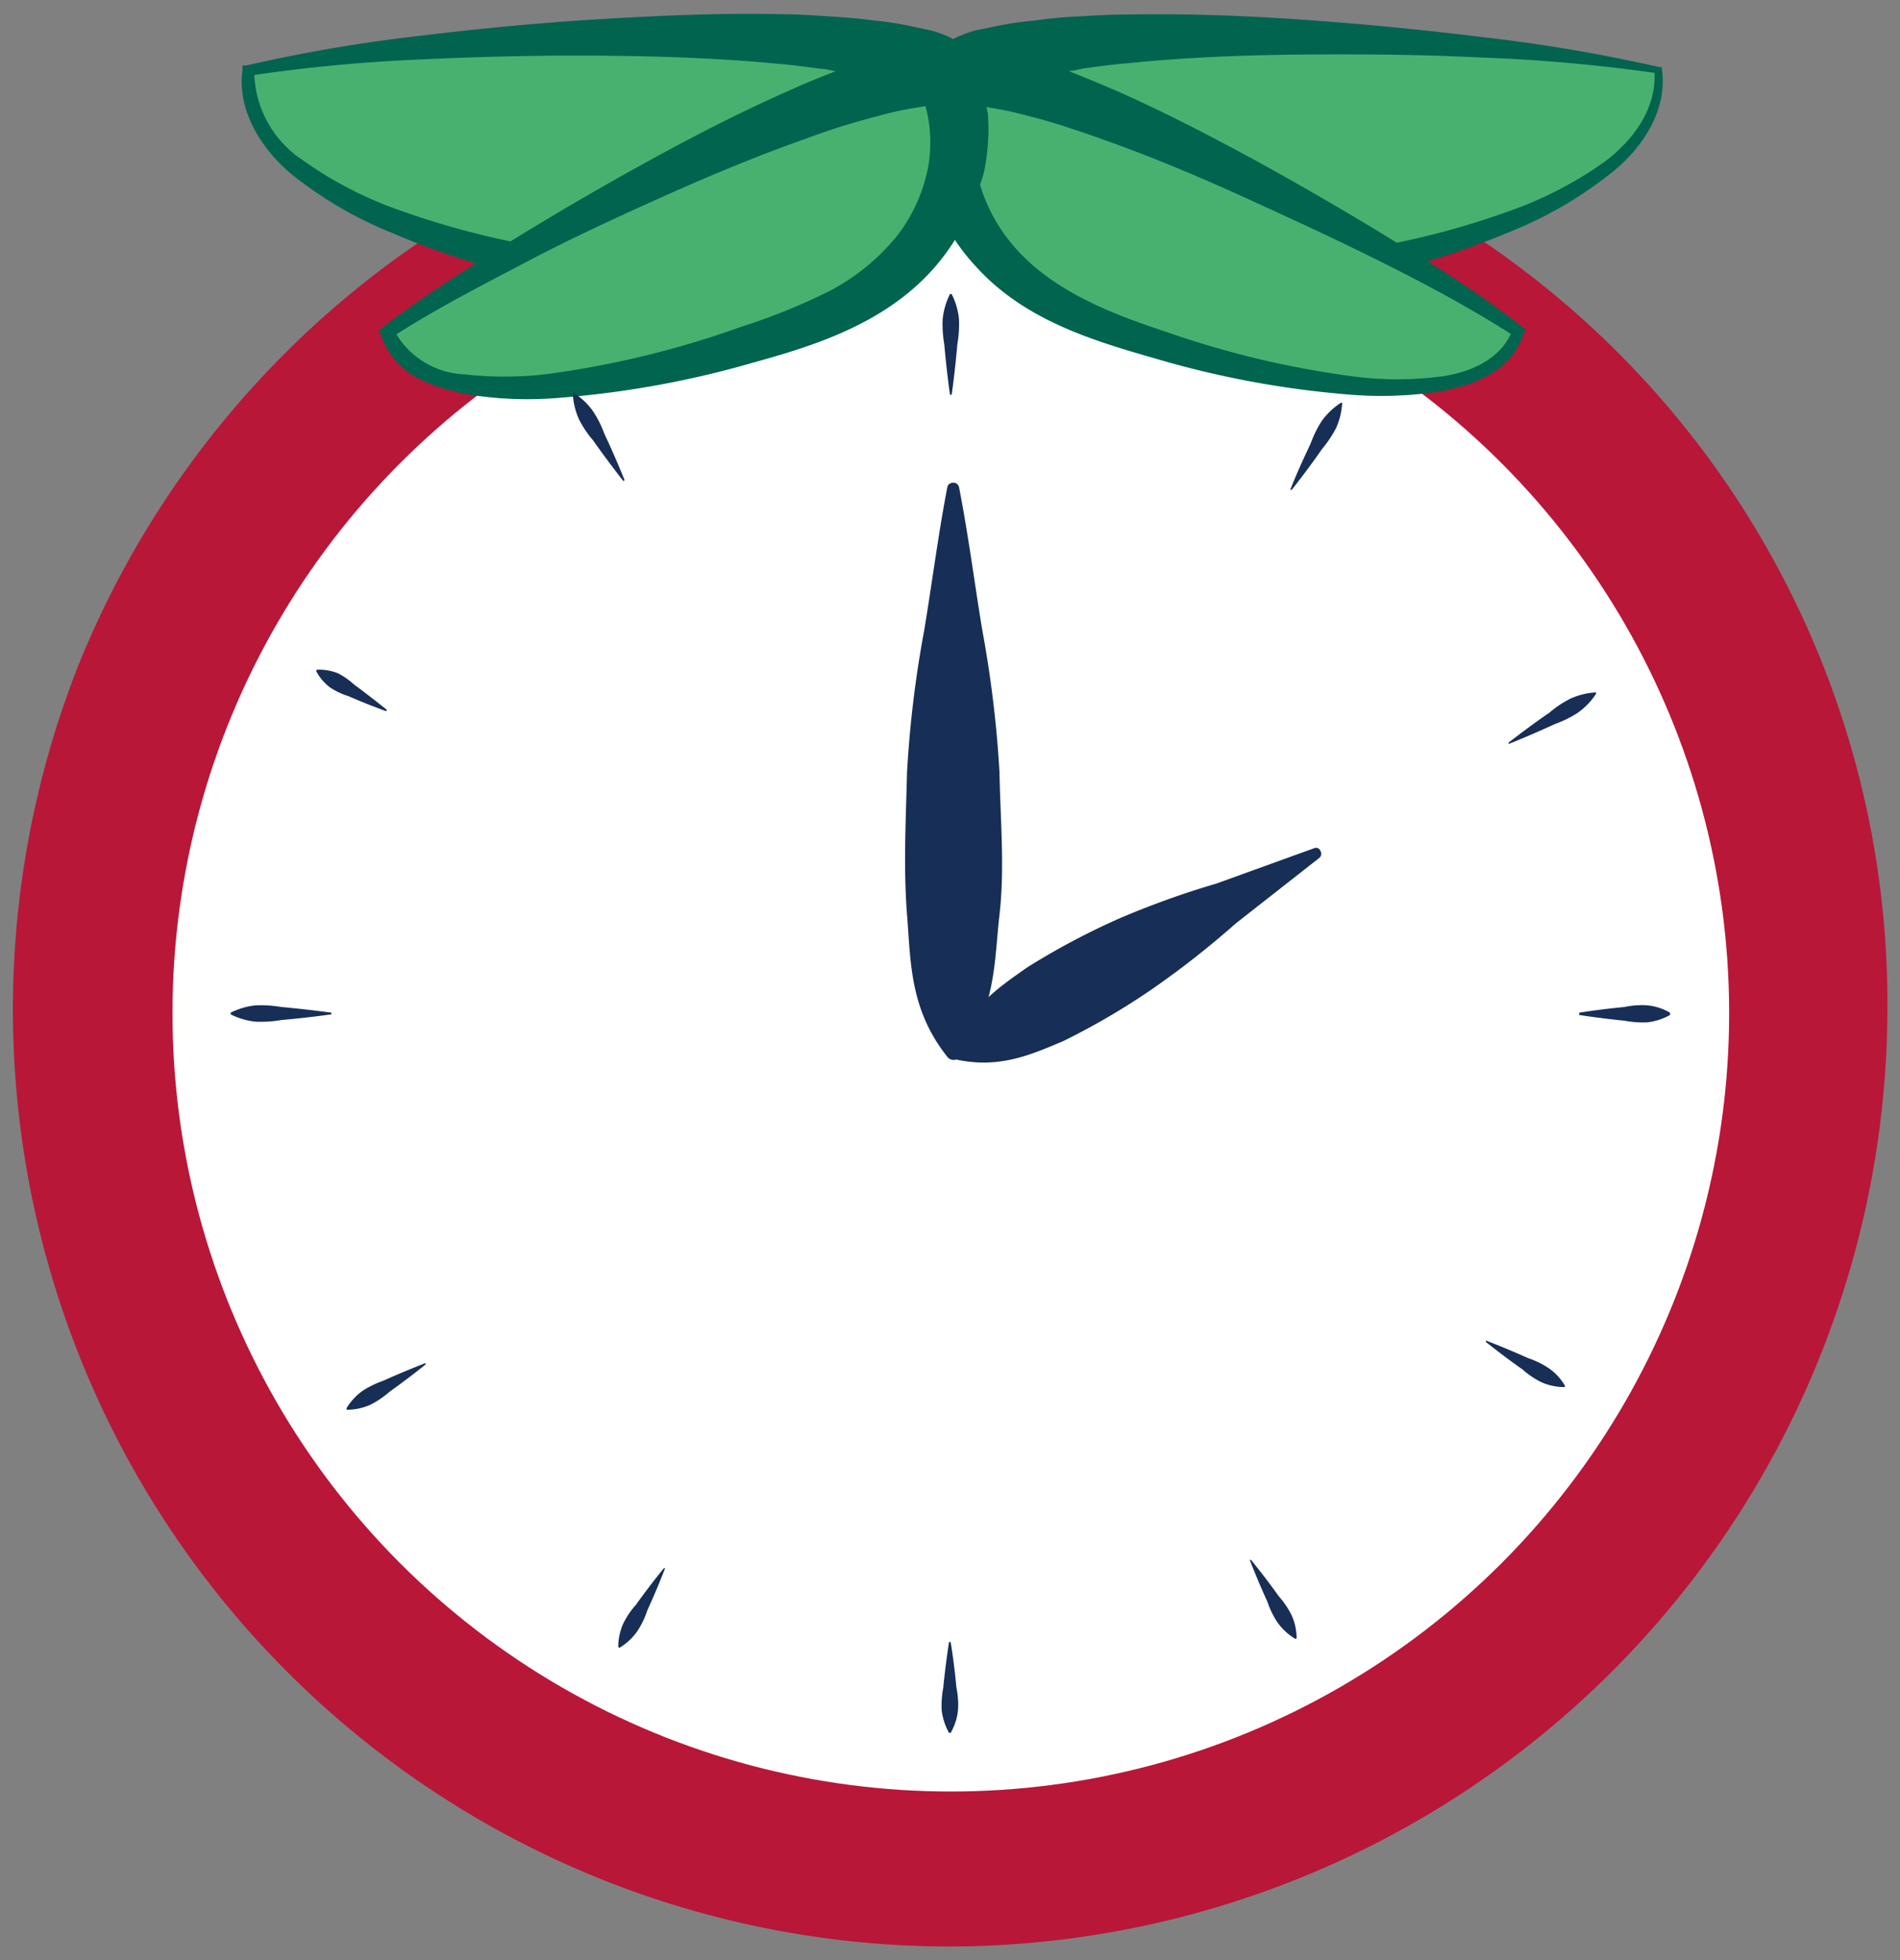 <svg id="Capa_2" data-name="Capa 2" xmlns="http://www.w3.org/2000/svg" viewBox="0 0 116.32 120"><rect x="0" y="0" width="116.32" height="120" fill="#808080" stroke="none"/><defs><style>.cls-1{fill:#b81738;}.cls-2{fill:#fff;}.cls-3{fill:#172e57;}.cls-4{fill:#2fac66;}.cls-5{fill:#00644f;}.cls-6{fill:#49b170;}</style></defs><title>tomato</title><path class="cls-1" d="M5.25,39.65a57.26,57.26,0,0,1,53-34.76A58.61,58.61,0,0,1,80,9.05a56.37,56.37,0,0,1,35.55,52.54,57.53,57.53,0,0,1-57.31,57.58,57.37,57.37,0,0,1-53-79.52Z"/><circle class="cls-2" cx="58.21" cy="62.03" r="47.65"/><path class="cls-3" d="M58.69,64.71C61,61.8,60.86,58.89,61.19,56s.05-5.82,0-8.73a70.25,70.25,0,0,0-1.06-8.73c-.48-2.91-.85-5.82-1.42-8.73a.35.35,0,0,0-.41-.25.33.33,0,0,0-.3.25c-.56,2.91-.93,5.82-1.41,8.73a68.41,68.41,0,0,0-1.06,8.73c-.07,2.91-.23,5.82,0,8.73s.16,5.82,2.49,8.73a.48.48,0,0,0,.61.09A.28.28,0,0,0,58.69,64.71Z"/><path class="cls-3" d="M80.48,51.92l-6,2.17a53.26,53.26,0,0,0-6,2.16,44.4,44.4,0,0,0-5.63,3c-1.75,1.24-3.53,2.42-4.57,5.07a.42.42,0,0,0,.23.54h0c2.67.59,4.6-.29,6.56-1.11a43.4,43.4,0,0,0,5.5-3.22,55.07,55.07,0,0,0,5.09-4l5.1-4a.33.33,0,0,0,.07-.45A.28.28,0,0,0,80.48,51.92Z"/><path class="cls-4" d="M56.55,4.84v0h0S56.55,4.84,56.55,4.84Z"/><path class="cls-4" d="M60.15,4.87h0v0S60.16,4.86,60.15,4.87Z"/><path class="cls-5" d="M14.85,4.26h0V4L15.11,4A97.56,97.56,0,0,1,25.9,2.17c3.62-.44,7.24-.78,10.89-1s7.3-.38,11-.3c.92,0,1.85.06,2.78.12s1.86.12,2.8.25a22.22,22.22,0,0,1,2.85.46l.72.15a7.13,7.13,0,0,1,1,.34l.41.2c.14-.06.27-.14.41-.19a7.24,7.24,0,0,1,1-.35l.72-.14a20.79,20.79,0,0,1,2.85-.45A27.09,27.09,0,0,1,66.16,1C67.09.94,68,.89,68.94.89c3.69-.07,7.35.07,11,.33s7.26.61,10.88,1.06a99.27,99.27,0,0,1,10.77,1.83l.15,0v.12h0c.37,2.46-1.15,4.79-3,6.28a24.47,24.47,0,0,1-6.13,3.61A51.86,51.86,0,0,1,87.4,16c2,1.25,3.9,2.53,5.77,4l.24.19-.11.22h0a4.53,4.53,0,0,1-2,2.46,8,8,0,0,1-1.42.67c-.49.14-1,.27-1.49.39a23.76,23.76,0,0,1-6,.21,58.37,58.37,0,0,1-11.73-2.21c-3.72-1.07-7.94-2.32-10.91-5.61a12.84,12.84,0,0,1-1.29-1.63,13.42,13.42,0,0,1-1.35,1.8c-3,3.35-7.3,4.69-11,5.71a58.81,58.81,0,0,1-11.8,2.15,22.89,22.89,0,0,1-6.06-.27c-.5-.12-1-.27-1.5-.42A8.65,8.65,0,0,1,25.31,23a4.58,4.58,0,0,1-2-2.53h0l-.12-.25.27-.2c1.83-1.41,3.74-2.67,5.67-3.89A49.7,49.7,0,0,1,24,14.26a24.48,24.48,0,0,1-6.16-3.6C16.05,9.16,14.49,6.8,14.85,4.26Z"/><path class="cls-4" d="M56.62,5.51h0C56.6,5.45,56.6,5.47,56.62,5.51Z"/><path class="cls-6" d="M85.51,14.86l-.27-.17Q81.18,12.2,77,9.9c-2.8-1.53-5.64-3-8.58-4.31-1-.43-2-.85-3-1.24.34,0,.67-.13,1-.17.88-.12,1.75-.24,2.64-.31,3.55-.36,7.15-.5,10.76-.53s7.22,0,10.83.18a101.8,101.8,0,0,1,10.64.94c.11,2.24-1.34,4.17-3.09,5.47A23.58,23.58,0,0,1,92.18,13,49.17,49.17,0,0,1,85.51,14.86Z"/><path class="cls-6" d="M24.27,20.47c2.52-1.62,5.24-3,7.93-4.42s5.66-2.79,8.52-4.07,5.77-2.49,8.7-3.52a42.69,42.69,0,0,1,4.39-1.37A17.51,17.51,0,0,1,56,6.61l.54-.1h.12a7.9,7.9,0,0,1,.21,1,9.07,9.07,0,0,1,0,2.44,9.89,9.89,0,0,1-2,4.55,13.19,13.19,0,0,1-4.11,3.33A37.82,37.82,0,0,1,45.4,20a57.89,57.89,0,0,1-11.25,2.81,21.8,21.8,0,0,1-5.7.11A5.12,5.12,0,0,1,24.27,20.47Z"/><path class="cls-6" d="M60.23,10.58a12.69,12.69,0,0,0,.26-3.43c0-.2-.06-.4-.09-.6l.31.06a20.15,20.15,0,0,1,2.17.47c1.46.36,2.93.85,4.39,1.37C70.2,9.48,73.1,10.68,76,12S81.68,14.6,84.49,16s5.43,2.81,8,4.44c-.69,1.54-2.44,2.35-4.2,2.6A20.91,20.91,0,0,1,82.51,23,57.41,57.41,0,0,1,71.2,20.25c-3.72-1.22-7.28-2.75-9.48-5.6A10.19,10.19,0,0,1,60,11.31C60.08,11.07,60.17,10.83,60.23,10.58Z"/><path class="cls-6" d="M26,3.63c3.61-.17,7.22-.25,10.82-.22s7.2.15,10.75.49c.89.07,1.77.19,2.64.31.32,0,.63.1.95.15-1,.39-2,.79-2.92,1.22-3,1.32-5.79,2.77-8.58,4.3S34.14,13,31.43,14.67l-.18.11a50.84,50.84,0,0,1-6.68-1.87,23.51,23.51,0,0,1-6-3.08,6.59,6.59,0,0,1-3-5.24A98.88,98.88,0,0,1,26,3.63Z"/><path class="cls-3" d="M14.12,62a4.35,4.35,0,0,1,1.54-.45,7.35,7.35,0,0,1,1.55.1c1,.09,2.05.21,3.08.35v.1c-1,.14-2.06.26-3.08.35a7.35,7.35,0,0,1-1.55.1,4.35,4.35,0,0,1-1.54-.45Z"/><path class="cls-3" d="M102.24,62.14a3.71,3.71,0,0,1-1.39.45,6,6,0,0,1-1.39-.1c-.92-.09-1.85-.21-2.78-.35V62c.93-.15,1.86-.26,2.78-.35a5,5,0,0,1,1.39-.1,3.39,3.39,0,0,1,1.39.45Z"/><path class="cls-3" d="M58.26,18a4.29,4.29,0,0,1,.45,1.54,7.21,7.21,0,0,1-.1,1.54c-.09,1-.2,2.06-.35,3.09h-.1c-.14-1-.26-2.06-.35-3.09a7.21,7.21,0,0,1-.1-1.54A4.5,4.5,0,0,1,58.16,18Z"/><path class="cls-3" d="M58.1,106.09a3.77,3.77,0,0,1-.45-1.39,5.92,5.92,0,0,1,.1-1.39c.09-.93.21-1.85.35-2.78h.1c.15.93.27,1.85.35,2.78a5,5,0,0,1,.1,1.39,3.43,3.43,0,0,1-.45,1.39Z"/><path class="cls-3" d="M97.71,42.48a4.28,4.28,0,0,1-1.12,1.16,6.56,6.56,0,0,1-1.38.68q-1.41.65-2.85,1.23l0-.09c.82-.63,1.65-1.25,2.5-1.83a6.17,6.17,0,0,1,1.29-.86,4.31,4.31,0,0,1,1.56-.38Z"/><path class="cls-3" d="M21.21,86.22a3.67,3.67,0,0,1,1-1.08,6.12,6.12,0,0,1,1.26-.61c.84-.38,1.71-.74,2.58-1.08l0,.09c-.73.59-1.48,1.15-2.23,1.69a5.61,5.61,0,0,1-1.16.78,3.61,3.61,0,0,1-1.43.3Z"/><path class="cls-3" d="M19.39,41a3.14,3.14,0,0,1,1.3.22,4.63,4.63,0,0,1,1,.7c.67.49,1.32,1,2,1.54l-.05.08c-.78-.28-1.55-.59-2.31-.92a4.43,4.43,0,0,1-1.12-.53,3,3,0,0,1-.85-1Z"/><path class="cls-3" d="M95.79,84.92a3.48,3.48,0,0,1-1.43-.3,5.18,5.18,0,0,1-1.15-.78c-.76-.53-1.51-1.1-2.24-1.68l0-.09c.88.34,1.74.7,2.59,1.08a5.36,5.36,0,0,1,1.25.61,3.43,3.43,0,0,1,1,1.08Z"/><path class="cls-3" d="M82.17,24.66a4.36,4.36,0,0,1-.38,1.56,7.35,7.35,0,0,1-.86,1.28c-.59.85-1.21,1.68-1.85,2.49l-.09,0c.39-1,.81-1.9,1.25-2.84a7.08,7.08,0,0,1,.68-1.38,4.45,4.45,0,0,1,1.17-1.11Z"/><path class="cls-3" d="M37.85,100.82a3.49,3.49,0,0,1,.31-1.43,5.18,5.18,0,0,1,.78-1.15c.54-.76,1.11-1.5,1.7-2.23l.08,0c-.34.87-.7,1.73-1.09,2.58A5.18,5.18,0,0,1,39,99.89a3.58,3.58,0,0,1-1.09,1Z"/><path class="cls-3" d="M35.14,24.07a4.08,4.08,0,0,1,1.16,1.1A6.43,6.43,0,0,1,37,26.56c.44.93.85,1.88,1.24,2.84l-.08.05c-.64-.82-1.26-1.65-1.85-2.49a6.38,6.38,0,0,1-.86-1.28,4.36,4.36,0,0,1-.38-1.56Z"/><path class="cls-3" d="M79.29,100.33a3.67,3.67,0,0,1-1.08-1,5.18,5.18,0,0,1-.61-1.25c-.39-.85-.75-1.71-1.09-2.58l.08,0c.59.73,1.16,1.47,1.7,2.23a5.3,5.3,0,0,1,.78,1.15,3.45,3.45,0,0,1,.31,1.43Z"/></svg>